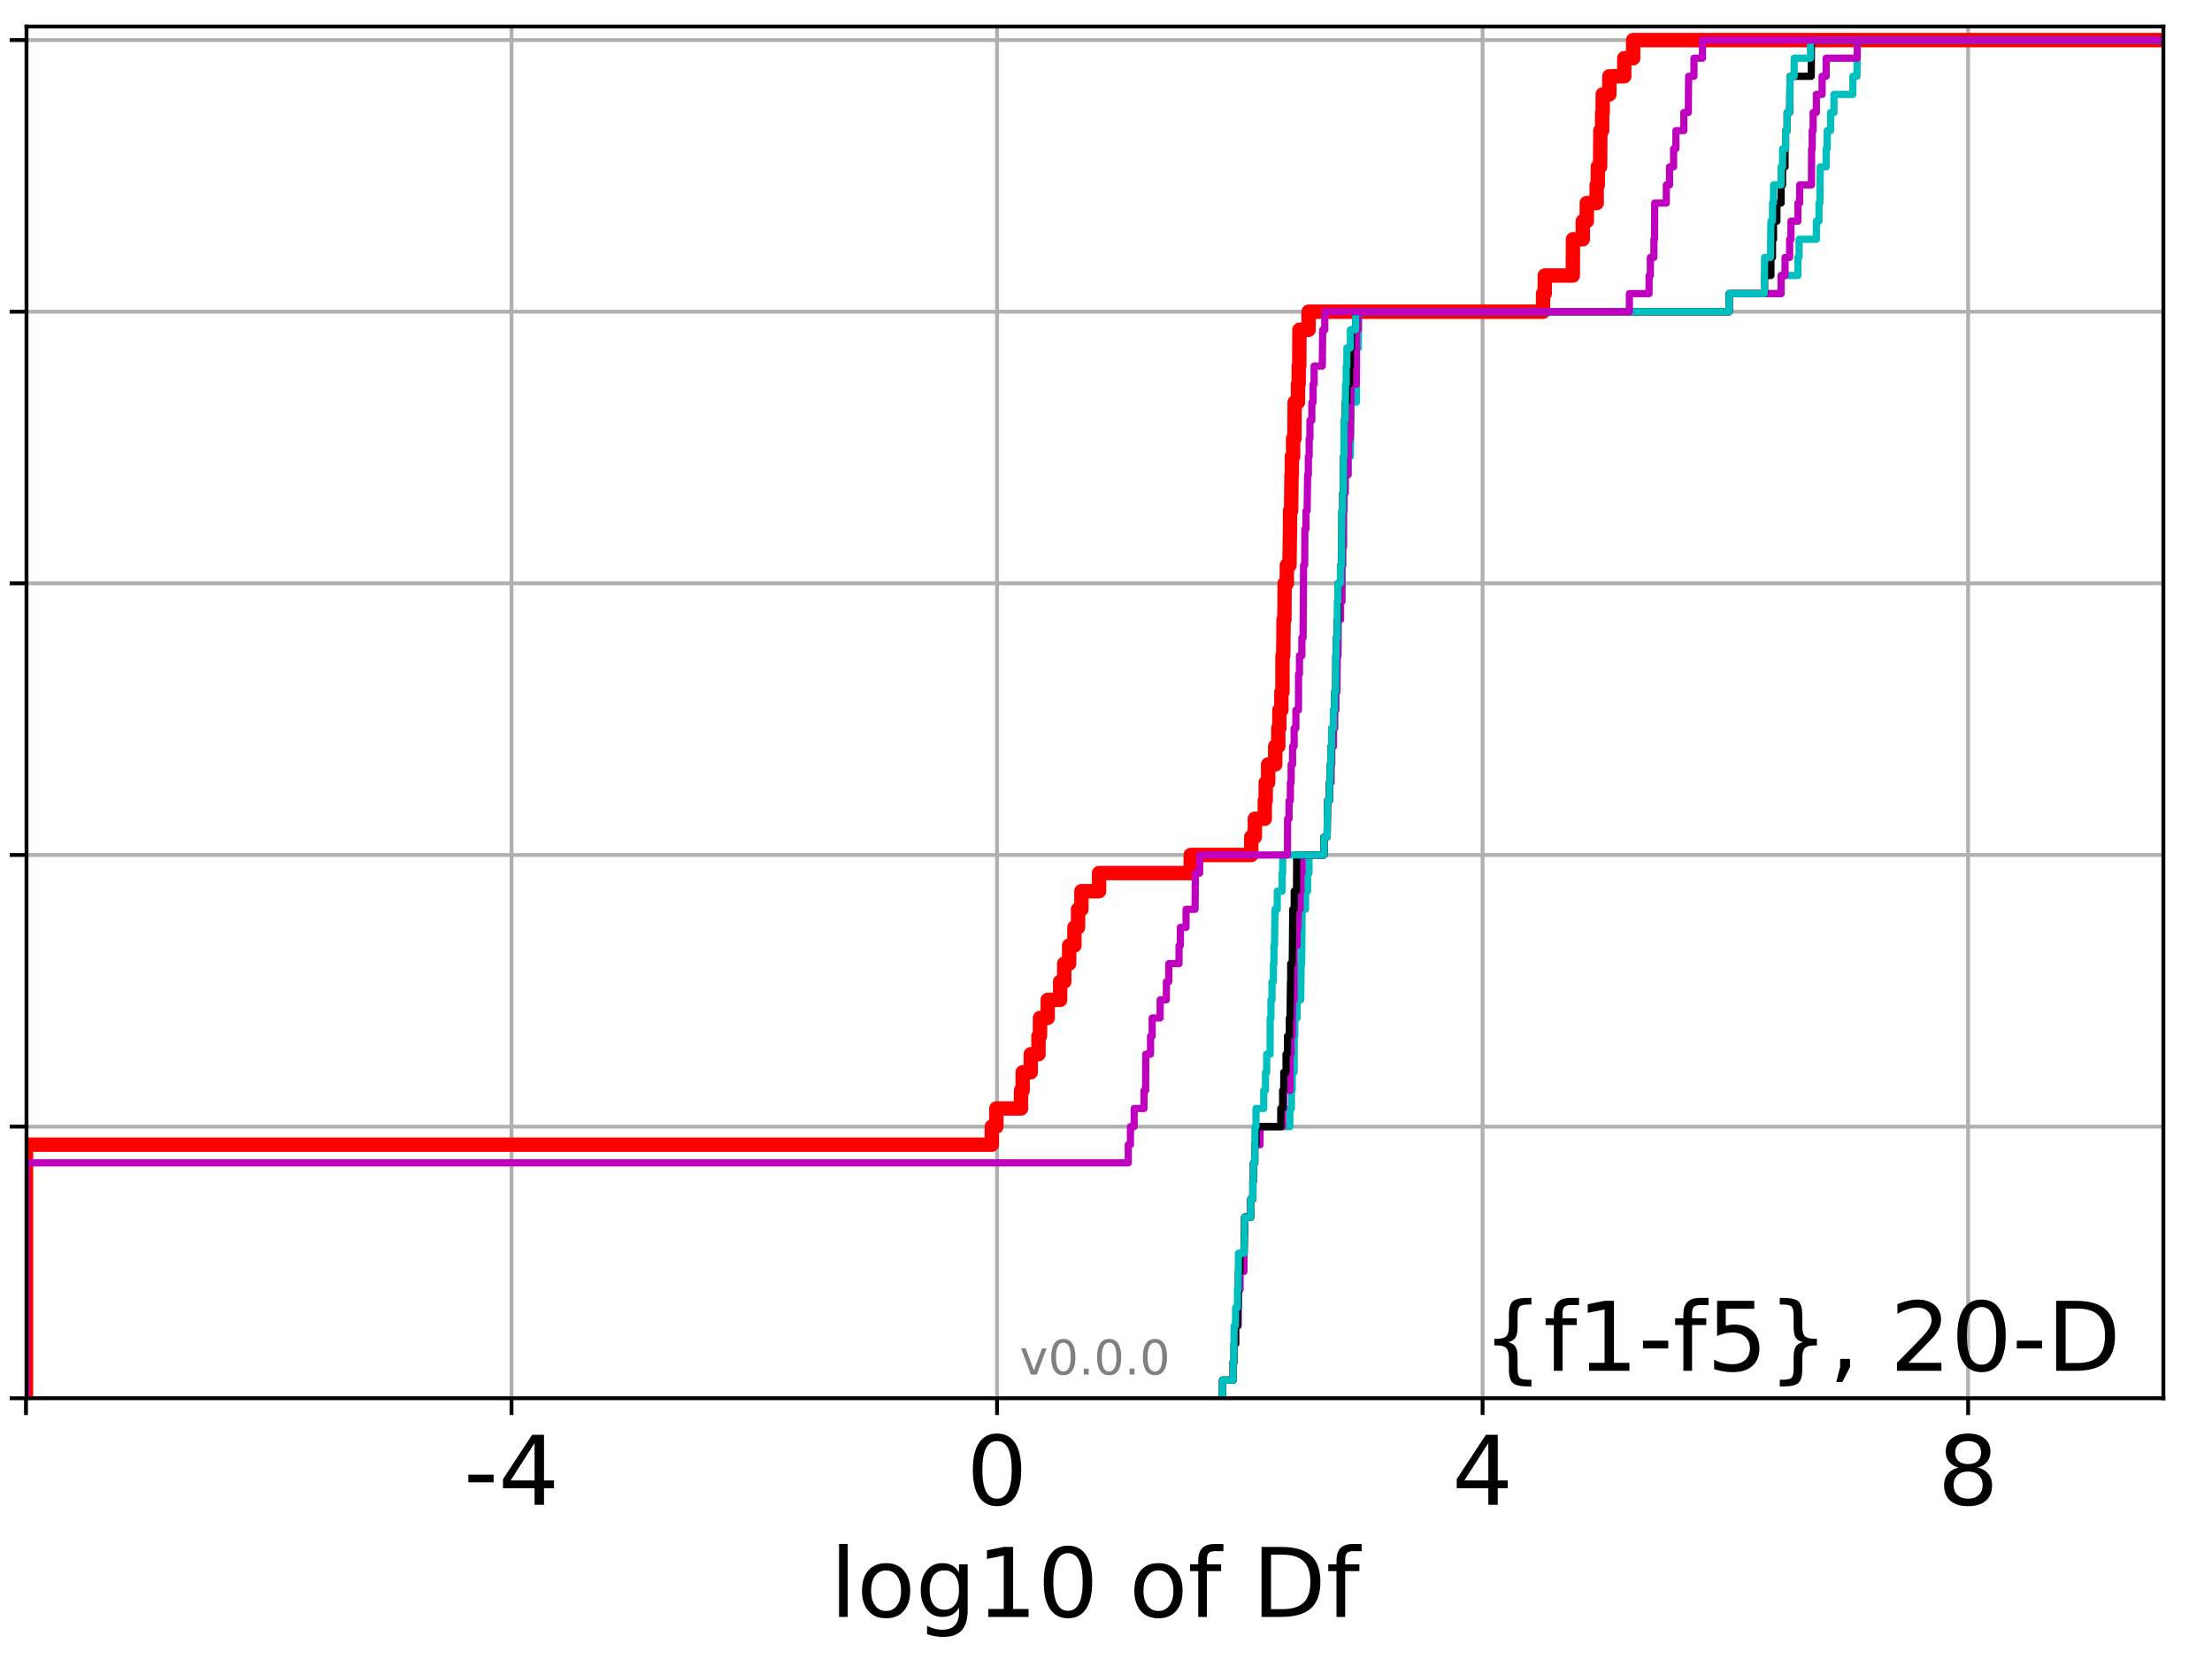 <?xml version="1.0" encoding="utf-8" standalone="no"?>
<!DOCTYPE svg PUBLIC "-//W3C//DTD SVG 1.1//EN"
  "http://www.w3.org/Graphics/SVG/1.1/DTD/svg11.dtd">
<!-- Created with matplotlib (http://matplotlib.org/) -->
<svg height="345.6pt" version="1.1" viewBox="0 0 460.8 345.6" width="460.8pt" xmlns="http://www.w3.org/2000/svg" xmlns:xlink="http://www.w3.org/1999/xlink">
 <defs>
  <style type="text/css">
*{stroke-linecap:butt;stroke-linejoin:round;}
  </style>
 </defs>
 <g id="figure_1">
  <g id="patch_1">
   <path d="M 0 345.6 
L 460.8 345.6 
L 460.8 0 
L 0 0 
z
" style="fill:#ffffff;"/>
  </g>
  <g id="axes_1">
   <g id="patch_2">
    <path d="M 5.52 291.28 
L 450.672 291.28 
L 450.672 5.52 
L 5.52 5.52 
z
" style="fill:#ffffff;"/>
   </g>
   <g id="matplotlib.axis_1">
    <g id="xtick_1">
     <g id="line2d_1">
      <path clip-path="url(#pe73902f520)" d="M 5.411 291.28 
L 5.411 5.52 
" style="fill:none;stroke:#b0b0b0;stroke-linecap:square;stroke-width:0.8;"/>
     </g>
     <g id="line2d_2">
      <defs>
       <path d="M 0 0 
L 0 3.5 
" id="m8f3eed212c" style="stroke:#000000;stroke-width:0.8;"/>
      </defs>
      <g>
       <use style="stroke:#000000;stroke-width:0.8;" x="5.411" xlink:href="#m8f3eed212c" y="291.28"/>
      </g>
     </g>
    </g>
    <g id="xtick_2">
     <g id="line2d_3">
      <path clip-path="url(#pe73902f520)" d="M 106.557 291.28 
L 106.557 5.52 
" style="fill:none;stroke:#b0b0b0;stroke-linecap:square;stroke-width:0.8;"/>
     </g>
     <g id="line2d_4">
      <g>
       <use style="stroke:#000000;stroke-width:0.8;" x="106.557" xlink:href="#m8f3eed212c" y="291.28"/>
      </g>
     </g>
     <g id="text_1">
      <!-- -4 -->
      <defs>
       <path d="M 4.891 31.391 
L 31.203 31.391 
L 31.203 23.391 
L 4.891 23.391 
z
" id="DejaVuSans-2d"/>
       <path d="M 37.797 64.312 
L 12.891 25.391 
L 37.797 25.391 
z
M 35.203 72.906 
L 47.609 72.906 
L 47.609 25.391 
L 58.016 25.391 
L 58.016 17.188 
L 47.609 17.188 
L 47.609 0 
L 37.797 0 
L 37.797 17.188 
L 4.891 17.188 
L 4.891 26.703 
z
" id="DejaVuSans-34"/>
      </defs>
      <g transform="translate(96.587 313.477)scale(0.2 -0.2)">
       <use xlink:href="#DejaVuSans-2d"/>
       <use x="36.084" xlink:href="#DejaVuSans-34"/>
      </g>
     </g>
    </g>
    <g id="xtick_3">
     <g id="line2d_5">
      <path clip-path="url(#pe73902f520)" d="M 207.703 291.28 
L 207.703 5.52 
" style="fill:none;stroke:#b0b0b0;stroke-linecap:square;stroke-width:0.8;"/>
     </g>
     <g id="line2d_6">
      <g>
       <use style="stroke:#000000;stroke-width:0.8;" x="207.703" xlink:href="#m8f3eed212c" y="291.28"/>
      </g>
     </g>
     <g id="text_2">
      <!-- 0 -->
      <defs>
       <path d="M 31.781 66.406 
Q 24.172 66.406 20.328 58.906 
Q 16.5 51.422 16.5 36.375 
Q 16.5 21.391 20.328 13.891 
Q 24.172 6.391 31.781 6.391 
Q 39.453 6.391 43.281 13.891 
Q 47.125 21.391 47.125 36.375 
Q 47.125 51.422 43.281 58.906 
Q 39.453 66.406 31.781 66.406 
z
M 31.781 74.219 
Q 44.047 74.219 50.516 64.516 
Q 56.984 54.828 56.984 36.375 
Q 56.984 17.969 50.516 8.266 
Q 44.047 -1.422 31.781 -1.422 
Q 19.531 -1.422 13.062 8.266 
Q 6.594 17.969 6.594 36.375 
Q 6.594 54.828 13.062 64.516 
Q 19.531 74.219 31.781 74.219 
z
" id="DejaVuSans-30"/>
      </defs>
      <g transform="translate(201.34 313.477)scale(0.2 -0.2)">
       <use xlink:href="#DejaVuSans-30"/>
      </g>
     </g>
    </g>
    <g id="xtick_4">
     <g id="line2d_7">
      <path clip-path="url(#pe73902f520)" d="M 308.849 291.28 
L 308.849 5.52 
" style="fill:none;stroke:#b0b0b0;stroke-linecap:square;stroke-width:0.8;"/>
     </g>
     <g id="line2d_8">
      <g>
       <use style="stroke:#000000;stroke-width:0.8;" x="308.849" xlink:href="#m8f3eed212c" y="291.28"/>
      </g>
     </g>
     <g id="text_3">
      <!-- 4 -->
      <g transform="translate(302.487 313.477)scale(0.2 -0.2)">
       <use xlink:href="#DejaVuSans-34"/>
      </g>
     </g>
    </g>
    <g id="xtick_5">
     <g id="line2d_9">
      <path clip-path="url(#pe73902f520)" d="M 409.995 291.28 
L 409.995 5.52 
" style="fill:none;stroke:#b0b0b0;stroke-linecap:square;stroke-width:0.8;"/>
     </g>
     <g id="line2d_10">
      <g>
       <use style="stroke:#000000;stroke-width:0.8;" x="409.995" xlink:href="#m8f3eed212c" y="291.28"/>
      </g>
     </g>
     <g id="text_4">
      <!-- 8 -->
      <defs>
       <path d="M 31.781 34.625 
Q 24.75 34.625 20.719 30.859 
Q 16.703 27.094 16.703 20.516 
Q 16.703 13.922 20.719 10.156 
Q 24.75 6.391 31.781 6.391 
Q 38.812 6.391 42.859 10.172 
Q 46.922 13.969 46.922 20.516 
Q 46.922 27.094 42.891 30.859 
Q 38.875 34.625 31.781 34.625 
z
M 21.922 38.812 
Q 15.578 40.375 12.031 44.719 
Q 8.5 49.078 8.5 55.328 
Q 8.5 64.062 14.719 69.141 
Q 20.953 74.219 31.781 74.219 
Q 42.672 74.219 48.875 69.141 
Q 55.078 64.062 55.078 55.328 
Q 55.078 49.078 51.531 44.719 
Q 48 40.375 41.703 38.812 
Q 48.828 37.156 52.797 32.312 
Q 56.781 27.484 56.781 20.516 
Q 56.781 9.906 50.312 4.234 
Q 43.844 -1.422 31.781 -1.422 
Q 19.734 -1.422 13.25 4.234 
Q 6.781 9.906 6.781 20.516 
Q 6.781 27.484 10.781 32.312 
Q 14.797 37.156 21.922 38.812 
z
M 18.312 54.391 
Q 18.312 48.734 21.844 45.562 
Q 25.391 42.391 31.781 42.391 
Q 38.141 42.391 41.719 45.562 
Q 45.312 48.734 45.312 54.391 
Q 45.312 60.062 41.719 63.234 
Q 38.141 66.406 31.781 66.406 
Q 25.391 66.406 21.844 63.234 
Q 18.312 60.062 18.312 54.391 
z
" id="DejaVuSans-38"/>
      </defs>
      <g transform="translate(403.633 313.477)scale(0.2 -0.2)">
       <use xlink:href="#DejaVuSans-38"/>
      </g>
     </g>
    </g>
    <g id="text_5">
     <!-- log10 of Df -->
     <defs>
      <path d="M 9.422 75.984 
L 18.406 75.984 
L 18.406 0 
L 9.422 0 
z
" id="DejaVuSans-6c"/>
      <path d="M 30.609 48.391 
Q 23.391 48.391 19.188 42.75 
Q 14.984 37.109 14.984 27.297 
Q 14.984 17.484 19.156 11.844 
Q 23.344 6.203 30.609 6.203 
Q 37.797 6.203 41.984 11.859 
Q 46.188 17.531 46.188 27.297 
Q 46.188 37.016 41.984 42.703 
Q 37.797 48.391 30.609 48.391 
z
M 30.609 56 
Q 42.328 56 49.016 48.375 
Q 55.719 40.766 55.719 27.297 
Q 55.719 13.875 49.016 6.219 
Q 42.328 -1.422 30.609 -1.422 
Q 18.844 -1.422 12.172 6.219 
Q 5.516 13.875 5.516 27.297 
Q 5.516 40.766 12.172 48.375 
Q 18.844 56 30.609 56 
z
" id="DejaVuSans-6f"/>
      <path d="M 45.406 27.984 
Q 45.406 37.75 41.375 43.109 
Q 37.359 48.484 30.078 48.484 
Q 22.859 48.484 18.828 43.109 
Q 14.797 37.75 14.797 27.984 
Q 14.797 18.266 18.828 12.891 
Q 22.859 7.516 30.078 7.516 
Q 37.359 7.516 41.375 12.891 
Q 45.406 18.266 45.406 27.984 
z
M 54.391 6.781 
Q 54.391 -7.172 48.188 -13.984 
Q 42 -20.797 29.203 -20.797 
Q 24.469 -20.797 20.266 -20.094 
Q 16.062 -19.391 12.109 -17.922 
L 12.109 -9.188 
Q 16.062 -11.328 19.922 -12.344 
Q 23.781 -13.375 27.781 -13.375 
Q 36.625 -13.375 41.016 -8.766 
Q 45.406 -4.156 45.406 5.172 
L 45.406 9.625 
Q 42.625 4.781 38.281 2.391 
Q 33.938 0 27.875 0 
Q 17.828 0 11.672 7.656 
Q 5.516 15.328 5.516 27.984 
Q 5.516 40.672 11.672 48.328 
Q 17.828 56 27.875 56 
Q 33.938 56 38.281 53.609 
Q 42.625 51.219 45.406 46.391 
L 45.406 54.688 
L 54.391 54.688 
z
" id="DejaVuSans-67"/>
      <path d="M 12.406 8.297 
L 28.516 8.297 
L 28.516 63.922 
L 10.984 60.406 
L 10.984 69.391 
L 28.422 72.906 
L 38.281 72.906 
L 38.281 8.297 
L 54.391 8.297 
L 54.391 0 
L 12.406 0 
z
" id="DejaVuSans-31"/>
      <path id="DejaVuSans-20"/>
      <path d="M 37.109 75.984 
L 37.109 68.5 
L 28.516 68.5 
Q 23.688 68.5 21.797 66.547 
Q 19.922 64.594 19.922 59.516 
L 19.922 54.688 
L 34.719 54.688 
L 34.719 47.703 
L 19.922 47.703 
L 19.922 0 
L 10.891 0 
L 10.891 47.703 
L 2.297 47.703 
L 2.297 54.688 
L 10.891 54.688 
L 10.891 58.5 
Q 10.891 67.625 15.141 71.797 
Q 19.391 75.984 28.609 75.984 
z
" id="DejaVuSans-66"/>
      <path d="M 19.672 64.797 
L 19.672 8.109 
L 31.594 8.109 
Q 46.688 8.109 53.688 14.938 
Q 60.688 21.781 60.688 36.531 
Q 60.688 51.172 53.688 57.984 
Q 46.688 64.797 31.594 64.797 
z
M 9.812 72.906 
L 30.078 72.906 
Q 51.266 72.906 61.172 64.094 
Q 71.094 55.281 71.094 36.531 
Q 71.094 17.672 61.125 8.828 
Q 51.172 0 30.078 0 
L 9.812 0 
z
" id="DejaVuSans-44"/>
     </defs>
     <g transform="translate(172.91 336.833)scale(0.2 -0.2)">
      <use xlink:href="#DejaVuSans-6c"/>
      <use x="27.783" xlink:href="#DejaVuSans-6f"/>
      <use x="88.965" xlink:href="#DejaVuSans-67"/>
      <use x="152.441" xlink:href="#DejaVuSans-31"/>
      <use x="216.064" xlink:href="#DejaVuSans-30"/>
      <use x="279.688" xlink:href="#DejaVuSans-20"/>
      <use x="311.475" xlink:href="#DejaVuSans-6f"/>
      <use x="372.656" xlink:href="#DejaVuSans-66"/>
      <use x="407.861" xlink:href="#DejaVuSans-20"/>
      <use x="439.648" xlink:href="#DejaVuSans-44"/>
      <use x="516.65" xlink:href="#DejaVuSans-66"/>
     </g>
    </g>
   </g>
   <g id="matplotlib.axis_2">
    <g id="ytick_1">
     <g id="line2d_11">
      <path clip-path="url(#pe73902f520)" d="M 5.52 291.28 
L 450.672 291.28 
" style="fill:none;stroke:#b0b0b0;stroke-linecap:square;stroke-width:0.8;"/>
     </g>
     <g id="line2d_12">
      <defs>
       <path d="M 0 0 
L -3.5 0 
" id="maf85698df4" style="stroke:#000000;stroke-width:0.8;"/>
      </defs>
      <g>
       <use style="stroke:#000000;stroke-width:0.8;" x="5.52" xlink:href="#maf85698df4" y="291.28"/>
      </g>
     </g>
    </g>
    <g id="ytick_2">
     <g id="line2d_13">
      <path clip-path="url(#pe73902f520)" d="M 5.52 234.694 
L 450.672 234.694 
" style="fill:none;stroke:#b0b0b0;stroke-linecap:square;stroke-width:0.8;"/>
     </g>
     <g id="line2d_14">
      <g>
       <use style="stroke:#000000;stroke-width:0.8;" x="5.52" xlink:href="#maf85698df4" y="234.694"/>
      </g>
     </g>
    </g>
    <g id="ytick_3">
     <g id="line2d_15">
      <path clip-path="url(#pe73902f520)" d="M 5.52 178.108 
L 450.672 178.108 
" style="fill:none;stroke:#b0b0b0;stroke-linecap:square;stroke-width:0.8;"/>
     </g>
     <g id="line2d_16">
      <g>
       <use style="stroke:#000000;stroke-width:0.8;" x="5.52" xlink:href="#maf85698df4" y="178.108"/>
      </g>
     </g>
    </g>
    <g id="ytick_4">
     <g id="line2d_17">
      <path clip-path="url(#pe73902f520)" d="M 5.52 121.522 
L 450.672 121.522 
" style="fill:none;stroke:#b0b0b0;stroke-linecap:square;stroke-width:0.8;"/>
     </g>
     <g id="line2d_18">
      <g>
       <use style="stroke:#000000;stroke-width:0.8;" x="5.52" xlink:href="#maf85698df4" y="121.522"/>
      </g>
     </g>
    </g>
    <g id="ytick_5">
     <g id="line2d_19">
      <path clip-path="url(#pe73902f520)" d="M 5.52 64.935 
L 450.672 64.935 
" style="fill:none;stroke:#b0b0b0;stroke-linecap:square;stroke-width:0.8;"/>
     </g>
     <g id="line2d_20">
      <g>
       <use style="stroke:#000000;stroke-width:0.8;" x="5.52" xlink:href="#maf85698df4" y="64.935"/>
      </g>
     </g>
    </g>
    <g id="ytick_6">
     <g id="line2d_21">
      <path clip-path="url(#pe73902f520)" d="M 5.52 8.349 
L 450.672 8.349 
" style="fill:none;stroke:#b0b0b0;stroke-linecap:square;stroke-width:0.8;"/>
     </g>
     <g id="line2d_22">
      <g>
       <use style="stroke:#000000;stroke-width:0.8;" x="5.52" xlink:href="#maf85698df4" y="8.349"/>
      </g>
     </g>
    </g>
   </g>
   <g id="line2d_23">
    <path clip-path="url(#pe73902f520)" d="M 5.411 291.28 
L 5.411 238.466 
L 206.616 238.466 
L 206.616 234.694 
L 207.558 234.694 
L 207.558 230.921 
L 212.703 230.921 
L 212.703 227.149 
L 213.041 227.149 
L 213.041 223.377 
L 214.723 223.377 
L 214.723 219.604 
L 216.338 219.604 
L 216.338 215.832 
L 216.649 215.832 
L 216.649 212.059 
L 218.259 212.059 
L 218.259 208.287 
L 220.849 208.287 
L 220.849 204.515 
L 221.7 204.515 
L 221.7 200.742 
L 222.729 200.742 
L 222.729 196.97 
L 223.821 196.97 
L 223.821 193.197 
L 224.578 193.197 
L 224.578 189.425 
L 225.278 189.425 
L 225.278 185.653 
L 228.956 185.653 
L 228.956 181.88 
L 248.052 181.88 
L 248.052 178.108 
L 260.663 178.108 
L 260.663 174.335 
L 261.408 174.335 
L 261.408 170.563 
L 263.478 170.563 
L 263.478 166.79 
L 263.667 166.79 
L 263.667 163.018 
L 264.178 163.018 
L 264.178 159.246 
L 265.649 159.246 
L 265.649 155.473 
L 266.29 155.473 
L 266.29 151.701 
L 266.513 151.701 
L 266.513 147.928 
L 266.933 147.928 
L 266.933 144.156 
L 267.161 144.156 
L 267.169 136.611 
L 267.325 136.611 
L 267.394 129.066 
L 267.57 129.066 
L 267.611 121.522 
L 268.073 121.522 
L 268.073 117.749 
L 268.616 117.749 
L 268.722 110.204 
L 268.731 110.204 
L 268.731 106.432 
L 268.965 106.432 
L 269.042 98.887 
L 269.116 98.887 
L 269.116 95.115 
L 269.38 95.115 
L 269.38 91.342 
L 269.653 91.342 
L 269.702 83.797 
L 270.388 83.797 
L 270.388 80.025 
L 270.54 80.025 
L 270.54 76.253 
L 270.665 76.253 
L 270.692 68.708 
L 272.605 68.708 
L 272.605 64.935 
L 321.447 64.935 
L 321.447 61.163 
L 321.804 61.163 
L 321.804 57.391 
L 327.641 57.391 
L 327.682 49.846 
L 329.724 49.846 
L 329.724 46.073 
L 330.558 46.073 
L 330.558 42.301 
L 332.617 42.301 
L 332.617 38.529 
L 332.85 38.529 
L 332.85 34.756 
L 333.331 34.756 
L 333.386 27.211 
L 333.761 27.211 
L 333.761 23.439 
L 333.874 23.439 
L 333.874 19.667 
L 335.254 19.667 
L 335.254 15.894 
L 338.362 15.894 
L 338.362 12.122 
L 340.224 12.122 
L 340.224 8.349 
L 340.224 8.349 
L 450.672 8.349 
L 450.672 8.349 
" style="fill:none;stroke:#ff0000;stroke-linecap:square;stroke-width:3;"/>
   </g>
   <g id="line2d_24">
    <path clip-path="url(#pe73902f520)" d="M 254.665 291.28 
L 254.665 287.508 
L 256.882 287.508 
L 256.882 283.735 
L 257.091 283.735 
L 257.091 279.963 
L 257.39 279.963 
L 257.39 276.19 
L 257.918 276.19 
L 257.993 268.646 
L 258.304 268.646 
L 258.304 264.873 
L 259.126 264.873 
L 259.178 257.328 
L 259.288 257.328 
L 259.288 253.556 
L 260.564 253.556 
L 260.564 249.783 
L 260.996 249.783 
L 260.996 246.011 
L 261.128 246.011 
L 261.128 242.239 
L 261.379 242.239 
L 261.379 238.466 
L 262.482 238.466 
L 262.482 234.694 
L 268.711 234.694 
L 268.711 230.921 
L 269.035 230.921 
L 269.035 227.149 
L 269.2 227.149 
L 269.2 223.377 
L 269.591 223.377 
L 269.61 215.832 
L 269.727 215.832 
L 269.727 212.059 
L 270.21 212.059 
L 270.21 208.287 
L 270.963 208.287 
L 271.054 200.742 
L 271.163 200.742 
L 271.249 189.425 
L 271.98 189.425 
L 271.98 185.653 
L 272.395 185.653 
L 272.395 181.88 
L 272.693 181.88 
L 272.693 178.108 
L 275.816 178.108 
L 275.816 174.335 
L 276.467 174.335 
L 276.549 166.79 
L 276.941 166.79 
L 276.941 163.018 
L 277.273 163.018 
L 277.273 159.246 
L 277.416 159.246 
L 277.416 155.473 
L 277.775 155.473 
L 277.775 151.701 
L 278.02 151.701 
L 278.02 147.928 
L 278.277 147.928 
L 278.277 144.156 
L 278.482 144.156 
L 278.556 136.611 
L 278.721 136.611 
L 278.745 129.066 
L 279.249 129.066 
L 279.249 125.294 
L 279.548 125.294 
L 279.549 117.749 
L 279.704 117.749 
L 279.704 113.977 
L 279.861 113.977 
L 279.875 106.432 
L 279.986 106.432 
L 279.986 102.66 
L 280.233 102.66 
L 280.233 98.887 
L 280.831 98.887 
L 280.831 95.115 
L 281.302 95.115 
L 281.398 87.57 
L 281.44 87.57 
L 281.44 83.797 
L 282.556 83.797 
L 282.597 72.48 
L 282.969 72.48 
L 282.997 64.935 
L 360.221 64.935 
L 360.221 61.163 
L 371.042 61.163 
L 371.042 57.391 
L 374.542 57.391 
L 374.542 53.618 
L 374.784 53.618 
L 374.784 49.846 
L 378.385 49.846 
L 378.385 46.073 
L 378.932 46.073 
L 378.932 42.301 
L 379.122 42.301 
L 379.188 34.756 
L 380.423 34.756 
L 380.423 30.984 
L 380.64 30.984 
L 380.64 27.211 
L 381.363 27.211 
L 381.363 23.439 
L 382.055 23.439 
L 382.055 19.667 
L 385.979 19.667 
L 385.979 15.894 
L 386.848 15.894 
L 386.891 8.349 
L 386.891 8.349 
L 450.672 8.349 
L 450.672 8.349 
" style="fill:none;stroke:#00bfbf;stroke-linecap:square;stroke-width:1.5;"/>
   </g>
   <g id="line2d_25">
    <path clip-path="url(#pe73902f520)" d="M 254.665 291.28 
L 254.665 287.508 
L 256.882 287.508 
L 256.882 283.735 
L 257.091 283.735 
L 257.091 279.963 
L 257.39 279.963 
L 257.39 276.19 
L 257.918 276.19 
L 257.993 268.646 
L 258.304 268.646 
L 258.304 264.873 
L 259.126 264.873 
L 259.178 257.328 
L 259.288 257.328 
L 259.288 253.556 
L 260.564 253.556 
L 260.564 249.783 
L 260.996 249.783 
L 260.996 246.011 
L 261.128 246.011 
L 261.128 242.239 
L 261.379 242.239 
L 261.379 238.466 
L 262.482 238.466 
L 262.482 234.694 
L 267.197 234.694 
L 267.197 230.921 
L 267.428 230.921 
L 267.428 227.149 
L 268.711 227.149 
L 268.741 219.604 
L 268.939 219.604 
L 268.939 215.832 
L 269.2 215.832 
L 269.284 208.287 
L 269.591 208.287 
L 269.613 196.97 
L 270.21 196.97 
L 270.21 193.197 
L 270.419 193.197 
L 270.419 189.425 
L 270.838 189.425 
L 270.838 185.653 
L 271.02 185.653 
L 271.02 181.88 
L 271.249 181.88 
L 271.249 178.108 
L 275.816 178.108 
L 275.816 174.335 
L 276.467 174.335 
L 276.549 166.79 
L 276.941 166.79 
L 276.941 163.018 
L 277.273 163.018 
L 277.273 159.246 
L 277.416 159.246 
L 277.416 155.473 
L 277.775 155.473 
L 277.775 151.701 
L 278.02 151.701 
L 278.02 147.928 
L 278.277 147.928 
L 278.277 144.156 
L 278.482 144.156 
L 278.556 136.611 
L 278.721 136.611 
L 278.745 129.066 
L 279.249 129.066 
L 279.249 125.294 
L 279.548 125.294 
L 279.549 117.749 
L 279.704 117.749 
L 279.704 113.977 
L 279.861 113.977 
L 279.875 106.432 
L 279.986 106.432 
L 279.986 102.66 
L 280.233 102.66 
L 280.233 98.887 
L 280.831 98.887 
L 280.831 95.115 
L 280.954 95.115 
L 280.954 91.342 
L 281.302 91.342 
L 281.398 83.797 
L 281.44 83.797 
L 281.44 80.025 
L 282.556 80.025 
L 282.58 68.708 
L 282.969 68.708 
L 282.969 64.935 
L 360.221 64.935 
L 360.221 61.163 
L 371.042 61.163 
L 371.042 57.391 
L 371.859 57.391 
L 371.859 53.618 
L 372.814 53.618 
L 372.814 49.846 
L 373.093 49.846 
L 373.093 46.073 
L 374.542 46.073 
L 374.542 42.301 
L 374.897 42.301 
L 374.897 38.529 
L 377.366 38.529 
L 377.393 30.984 
L 377.517 30.984 
L 377.517 27.211 
L 377.71 27.211 
L 377.71 23.439 
L 378.385 23.439 
L 378.385 19.667 
L 379.578 19.667 
L 379.578 15.894 
L 380.423 15.894 
L 380.423 12.122 
L 386.891 12.122 
L 386.891 8.349 
L 386.891 8.349 
L 450.672 8.349 
L 450.672 8.349 
" style="fill:none;stroke:#bf00bf;stroke-linecap:square;stroke-width:1.5;"/>
   </g>
   <g id="line2d_26">
    <path clip-path="url(#pe73902f520)" d="M 254.665 291.28 
L 254.665 287.508 
L 256.882 287.508 
L 256.882 283.735 
L 257.091 283.735 
L 257.091 279.963 
L 257.39 279.963 
L 257.39 276.19 
L 257.782 276.19 
L 257.782 272.418 
L 257.918 272.418 
L 257.993 264.873 
L 258.304 264.873 
L 258.304 261.101 
L 259.178 261.101 
L 259.288 253.556 
L 260.564 253.556 
L 260.564 249.783 
L 260.996 249.783 
L 260.996 246.011 
L 261.128 246.011 
L 261.128 242.239 
L 261.379 242.239 
L 261.379 238.466 
L 261.65 238.466 
L 261.65 234.694 
L 266.806 234.694 
L 266.806 230.921 
L 267.197 230.921 
L 267.197 227.149 
L 267.428 227.149 
L 267.428 223.377 
L 267.91 223.377 
L 267.91 219.604 
L 268.201 219.604 
L 268.201 215.832 
L 268.591 215.832 
L 268.591 212.059 
L 268.741 212.059 
L 268.827 204.515 
L 268.873 204.515 
L 268.873 200.742 
L 269.2 200.742 
L 269.308 189.425 
L 269.61 189.425 
L 269.61 185.653 
L 270.092 185.653 
L 270.126 178.108 
L 275.816 178.108 
L 275.816 174.335 
L 276.467 174.335 
L 276.549 166.79 
L 276.941 166.79 
L 276.941 163.018 
L 277.074 163.018 
L 277.074 159.246 
L 277.273 159.246 
L 277.273 155.473 
L 277.416 155.473 
L 277.416 151.701 
L 277.775 151.701 
L 277.775 147.928 
L 278.02 147.928 
L 278.02 144.156 
L 278.24 144.156 
L 278.277 136.611 
L 278.365 136.611 
L 278.365 132.839 
L 278.556 132.839 
L 278.556 129.066 
L 278.721 129.066 
L 278.745 121.522 
L 279.249 121.522 
L 279.249 117.749 
L 279.486 117.749 
L 279.549 106.432 
L 279.704 106.432 
L 279.704 102.66 
L 279.861 102.66 
L 279.875 95.115 
L 279.986 95.115 
L 279.996 87.57 
L 280.233 87.57 
L 280.233 83.797 
L 280.578 83.797 
L 280.578 80.025 
L 281.137 80.025 
L 281.137 76.253 
L 281.302 76.253 
L 281.302 72.48 
L 281.507 72.48 
L 281.507 68.708 
L 282.417 68.708 
L 282.417 64.935 
L 360.221 64.935 
L 360.221 61.163 
L 367.596 61.163 
L 367.596 57.391 
L 368.917 57.391 
L 368.917 53.618 
L 369.246 53.618 
L 369.246 49.846 
L 369.458 49.846 
L 369.458 46.073 
L 370.167 46.073 
L 370.167 42.301 
L 371.042 42.301 
L 371.042 38.529 
L 371.344 38.529 
L 371.344 34.756 
L 371.859 34.756 
L 371.859 30.984 
L 371.972 30.984 
L 371.972 27.211 
L 372.296 27.211 
L 372.296 23.439 
L 372.814 23.439 
L 372.902 15.894 
L 377.316 15.894 
L 377.366 8.349 
L 377.366 8.349 
L 450.672 8.349 
L 450.672 8.349 
" style="fill:none;stroke:#000000;stroke-linecap:square;stroke-width:1.5;"/>
   </g>
   <g id="line2d_27">
    <path clip-path="url(#pe73902f520)" d="M 254.665 291.28 
L 254.665 287.508 
L 256.882 287.508 
L 256.882 283.735 
L 257.046 283.735 
L 257.091 276.19 
L 257.39 276.19 
L 257.39 272.418 
L 257.782 272.418 
L 257.782 268.646 
L 257.918 268.646 
L 257.993 261.101 
L 259.178 261.101 
L 259.288 253.556 
L 260.564 253.556 
L 260.564 249.783 
L 260.996 249.783 
L 260.996 246.011 
L 261.128 246.011 
L 261.128 242.239 
L 261.379 242.239 
L 261.443 234.694 
L 261.65 234.694 
L 261.65 230.921 
L 263.264 230.921 
L 263.264 227.149 
L 263.62 227.149 
L 263.62 223.377 
L 263.878 223.377 
L 263.878 219.604 
L 264.583 219.604 
L 264.597 212.059 
L 264.763 212.059 
L 264.763 208.287 
L 264.984 208.287 
L 264.984 204.515 
L 265.272 204.515 
L 265.272 200.742 
L 265.386 200.742 
L 265.386 196.97 
L 265.506 196.97 
L 265.605 189.425 
L 266.074 189.425 
L 266.074 185.653 
L 267.084 185.653 
L 267.084 181.88 
L 267.205 181.88 
L 267.205 178.108 
L 275.816 178.108 
L 275.816 174.335 
L 276.467 174.335 
L 276.549 166.79 
L 276.941 166.79 
L 276.941 163.018 
L 277.074 163.018 
L 277.074 159.246 
L 277.273 159.246 
L 277.273 155.473 
L 277.416 155.473 
L 277.416 151.701 
L 277.775 151.701 
L 277.775 147.928 
L 278.02 147.928 
L 278.02 144.156 
L 278.24 144.156 
L 278.277 136.611 
L 278.365 136.611 
L 278.365 132.839 
L 278.556 132.839 
L 278.592 125.294 
L 278.721 125.294 
L 278.721 121.522 
L 279.249 121.522 
L 279.249 117.749 
L 279.486 117.749 
L 279.549 106.432 
L 279.704 106.432 
L 279.704 102.66 
L 279.861 102.66 
L 279.875 95.115 
L 279.986 95.115 
L 279.996 87.57 
L 280.233 87.57 
L 280.306 80.025 
L 280.439 80.025 
L 280.439 76.253 
L 280.578 76.253 
L 280.578 72.48 
L 281.302 72.48 
L 281.302 68.708 
L 282.417 68.708 
L 282.417 64.935 
L 360.221 64.935 
L 360.221 61.163 
L 367.547 61.163 
L 367.596 53.618 
L 368.821 53.618 
L 368.917 46.073 
L 369.246 46.073 
L 369.246 42.301 
L 369.458 42.301 
L 369.458 38.529 
L 371.042 38.529 
L 371.042 34.756 
L 371.344 34.756 
L 371.344 30.984 
L 371.972 30.984 
L 371.972 27.211 
L 372.296 27.211 
L 372.296 23.439 
L 372.814 23.439 
L 372.902 15.894 
L 373.758 15.894 
L 373.758 12.122 
L 377.157 12.122 
L 377.157 8.349 
L 377.157 8.349 
L 450.672 8.349 
L 450.672 8.349 
" style="fill:none;stroke:#00bfbf;stroke-linecap:square;stroke-width:1.5;"/>
   </g>
   <g id="line2d_28">
    <path clip-path="url(#pe73902f520)" d="M 5.411 291.28 
L 5.411 242.239 
L 235.035 242.239 
L 235.035 238.466 
L 235.495 238.466 
L 235.495 234.694 
L 236.271 234.694 
L 236.271 230.921 
L 238.317 230.921 
L 238.317 227.149 
L 238.663 227.149 
L 238.689 219.604 
L 239.681 219.604 
L 239.681 215.832 
L 240.019 215.832 
L 240.019 212.059 
L 241.68 212.059 
L 241.68 208.287 
L 242.973 208.287 
L 242.973 204.515 
L 243.473 204.515 
L 243.473 200.742 
L 245.616 200.742 
L 245.616 196.97 
L 245.894 196.97 
L 245.894 193.197 
L 247.075 193.197 
L 247.075 189.425 
L 248.956 189.425 
L 249.024 181.88 
L 249.915 181.88 
L 249.915 178.108 
L 268.195 178.108 
L 268.228 170.563 
L 268.534 170.563 
L 268.534 166.79 
L 268.805 166.79 
L 268.805 163.018 
L 268.97 163.018 
L 268.97 159.246 
L 269.267 159.246 
L 269.267 155.473 
L 269.589 155.473 
L 269.589 151.701 
L 269.959 151.701 
L 269.959 147.928 
L 270.495 147.928 
L 270.516 140.384 
L 270.701 140.384 
L 270.701 136.611 
L 271.205 136.611 
L 271.205 132.839 
L 271.462 132.839 
L 271.556 117.749 
L 271.786 117.749 
L 271.833 110.204 
L 272.056 110.204 
L 272.056 106.432 
L 272.298 106.432 
L 272.403 98.887 
L 272.554 98.887 
L 272.554 95.115 
L 272.718 95.115 
L 272.718 91.342 
L 272.884 91.342 
L 272.884 87.57 
L 273.28 87.57 
L 273.28 83.797 
L 273.545 83.797 
L 273.545 80.025 
L 273.752 80.025 
L 273.752 76.253 
L 275.458 76.253 
L 275.543 68.708 
L 275.977 68.708 
L 275.977 64.935 
L 339.43 64.935 
L 339.43 61.163 
L 343.536 61.163 
L 343.536 57.391 
L 343.799 57.391 
L 343.799 53.618 
L 344.539 53.618 
L 344.539 49.846 
L 344.68 49.846 
L 344.706 42.301 
L 347.12 42.301 
L 347.12 38.529 
L 347.795 38.529 
L 347.795 34.756 
L 348.641 34.756 
L 348.641 30.984 
L 349.122 30.984 
L 349.122 27.211 
L 350.773 27.211 
L 350.773 23.439 
L 351.706 23.439 
L 351.771 15.894 
L 352.885 15.894 
L 352.885 12.122 
L 354.653 12.122 
L 354.653 8.349 
L 354.653 8.349 
L 450.672 8.349 
L 450.672 8.349 
" style="fill:none;stroke:#bf00bf;stroke-linecap:square;stroke-width:1.5;"/>
   </g>
   <g id="patch_3">
    <path d="M 5.52 291.28 
L 5.52 5.52 
" style="fill:none;stroke:#000000;stroke-linecap:square;stroke-linejoin:miter;stroke-width:0.8;"/>
   </g>
   <g id="patch_4">
    <path d="M 450.672 291.28 
L 450.672 5.52 
" style="fill:none;stroke:#000000;stroke-linecap:square;stroke-linejoin:miter;stroke-width:0.8;"/>
   </g>
   <g id="patch_5">
    <path d="M 5.52 291.28 
L 450.672 291.28 
" style="fill:none;stroke:#000000;stroke-linecap:square;stroke-linejoin:miter;stroke-width:0.8;"/>
   </g>
   <g id="patch_6">
    <path d="M 5.52 5.52 
L 450.672 5.52 
" style="fill:none;stroke:#000000;stroke-linecap:square;stroke-linejoin:miter;stroke-width:0.8;"/>
   </g>
   <g id="text_6">
    <!-- {f1-f5}, 20-D -->
    <defs>
     <path d="M 51.125 -9.281 
L 51.125 -16.312 
L 48.094 -16.312 
Q 35.938 -16.312 31.812 -12.688 
Q 27.688 -9.078 27.688 1.703 
L 27.688 13.375 
Q 27.688 20.75 25.047 23.578 
Q 22.406 26.422 15.484 26.422 
L 12.5 26.422 
L 12.5 33.406 
L 15.484 33.406 
Q 22.469 33.406 25.078 36.203 
Q 27.688 39.016 27.688 46.297 
L 27.688 58.016 
Q 27.688 68.797 31.812 72.391 
Q 35.938 75.984 48.094 75.984 
L 51.125 75.984 
L 51.125 69 
L 47.797 69 
Q 40.922 69 38.812 66.844 
Q 36.719 64.703 36.719 57.812 
L 36.719 45.703 
Q 36.719 38.031 34.5 34.562 
Q 32.281 31.109 26.906 29.891 
Q 32.328 28.562 34.516 25.094 
Q 36.719 21.625 36.719 14.016 
L 36.719 1.906 
Q 36.719 -4.984 38.812 -7.125 
Q 40.922 -9.281 47.797 -9.281 
z
" id="DejaVuSans-7b"/>
     <path d="M 10.797 72.906 
L 49.516 72.906 
L 49.516 64.594 
L 19.828 64.594 
L 19.828 46.734 
Q 21.969 47.469 24.109 47.828 
Q 26.266 48.188 28.422 48.188 
Q 40.625 48.188 47.75 41.5 
Q 54.891 34.812 54.891 23.391 
Q 54.891 11.625 47.562 5.094 
Q 40.234 -1.422 26.906 -1.422 
Q 22.312 -1.422 17.547 -0.641 
Q 12.797 0.141 7.719 1.703 
L 7.719 11.625 
Q 12.109 9.234 16.797 8.062 
Q 21.484 6.891 26.703 6.891 
Q 35.156 6.891 40.078 11.328 
Q 45.016 15.766 45.016 23.391 
Q 45.016 31 40.078 35.438 
Q 35.156 39.891 26.703 39.891 
Q 22.75 39.891 18.812 39.016 
Q 14.891 38.141 10.797 36.281 
z
" id="DejaVuSans-35"/>
     <path d="M 12.5 -9.281 
L 15.922 -9.281 
Q 22.75 -9.281 24.828 -7.172 
Q 26.906 -5.078 26.906 1.906 
L 26.906 14.016 
Q 26.906 21.625 29.094 25.094 
Q 31.297 28.562 36.719 29.891 
Q 31.297 31.109 29.094 34.562 
Q 26.906 38.031 26.906 45.703 
L 26.906 57.812 
Q 26.906 64.75 24.828 66.875 
Q 22.75 69 15.922 69 
L 12.5 69 
L 12.5 75.984 
L 15.578 75.984 
Q 27.734 75.984 31.812 72.391 
Q 35.891 68.797 35.891 58.016 
L 35.891 46.297 
Q 35.891 39.016 38.516 36.203 
Q 41.156 33.406 48.094 33.406 
L 51.125 33.406 
L 51.125 26.422 
L 48.094 26.422 
Q 41.156 26.422 38.516 23.578 
Q 35.891 20.75 35.891 13.375 
L 35.891 1.703 
Q 35.891 -9.078 31.812 -12.688 
Q 27.734 -16.312 15.578 -16.312 
L 12.5 -16.312 
z
" id="DejaVuSans-7d"/>
     <path d="M 11.719 12.406 
L 22.016 12.406 
L 22.016 4 
L 14.016 -11.625 
L 7.719 -11.625 
L 11.719 4 
z
" id="DejaVuSans-2c"/>
     <path d="M 19.188 8.297 
L 53.609 8.297 
L 53.609 0 
L 7.328 0 
L 7.328 8.297 
Q 12.938 14.109 22.625 23.891 
Q 32.328 33.688 34.812 36.531 
Q 39.547 41.844 41.422 45.531 
Q 43.312 49.219 43.312 52.781 
Q 43.312 58.594 39.234 62.25 
Q 35.156 65.922 28.609 65.922 
Q 23.969 65.922 18.812 64.312 
Q 13.672 62.703 7.812 59.422 
L 7.812 69.391 
Q 13.766 71.781 18.938 73 
Q 24.125 74.219 28.422 74.219 
Q 39.75 74.219 46.484 68.547 
Q 53.219 62.891 53.219 53.422 
Q 53.219 48.922 51.531 44.891 
Q 49.859 40.875 45.406 35.406 
Q 44.188 33.984 37.641 27.219 
Q 31.109 20.453 19.188 8.297 
z
" id="DejaVuSans-32"/>
    </defs>
    <g transform="translate(308.794 285.565)scale(0.2 -0.2)">
     <use xlink:href="#DejaVuSans-7b"/>
     <use x="63.623" xlink:href="#DejaVuSans-66"/>
     <use x="98.828" xlink:href="#DejaVuSans-31"/>
     <use x="162.451" xlink:href="#DejaVuSans-2d"/>
     <use x="198.535" xlink:href="#DejaVuSans-66"/>
     <use x="233.74" xlink:href="#DejaVuSans-35"/>
     <use x="297.363" xlink:href="#DejaVuSans-7d"/>
     <use x="360.986" xlink:href="#DejaVuSans-2c"/>
     <use x="392.773" xlink:href="#DejaVuSans-20"/>
     <use x="424.561" xlink:href="#DejaVuSans-32"/>
     <use x="488.184" xlink:href="#DejaVuSans-30"/>
     <use x="551.807" xlink:href="#DejaVuSans-2d"/>
     <use x="587.891" xlink:href="#DejaVuSans-44"/>
    </g>
   </g>
   <g id="text_7">
    <!-- v0.0.0 -->
    <defs>
     <path d="M 2.984 54.688 
L 12.5 54.688 
L 29.594 8.797 
L 46.688 54.688 
L 56.203 54.688 
L 35.688 0 
L 23.484 0 
z
" id="DejaVuSans-76"/>
     <path d="M 10.688 12.406 
L 21 12.406 
L 21 0 
L 10.688 0 
z
" id="DejaVuSans-2e"/>
    </defs>
    <g style="fill:#808080;" transform="translate(212.415 286.343)scale(0.1 -0.1)">
     <use xlink:href="#DejaVuSans-76"/>
     <use x="59.18" xlink:href="#DejaVuSans-30"/>
     <use x="122.803" xlink:href="#DejaVuSans-2e"/>
     <use x="154.59" xlink:href="#DejaVuSans-30"/>
     <use x="218.213" xlink:href="#DejaVuSans-2e"/>
     <use x="250" xlink:href="#DejaVuSans-30"/>
    </g>
   </g>
  </g>
 </g>
 <defs>
  <clipPath id="pe73902f520">
   <rect height="285.76" width="445.152" x="5.52" y="5.52"/>
  </clipPath>
 </defs>
</svg>
